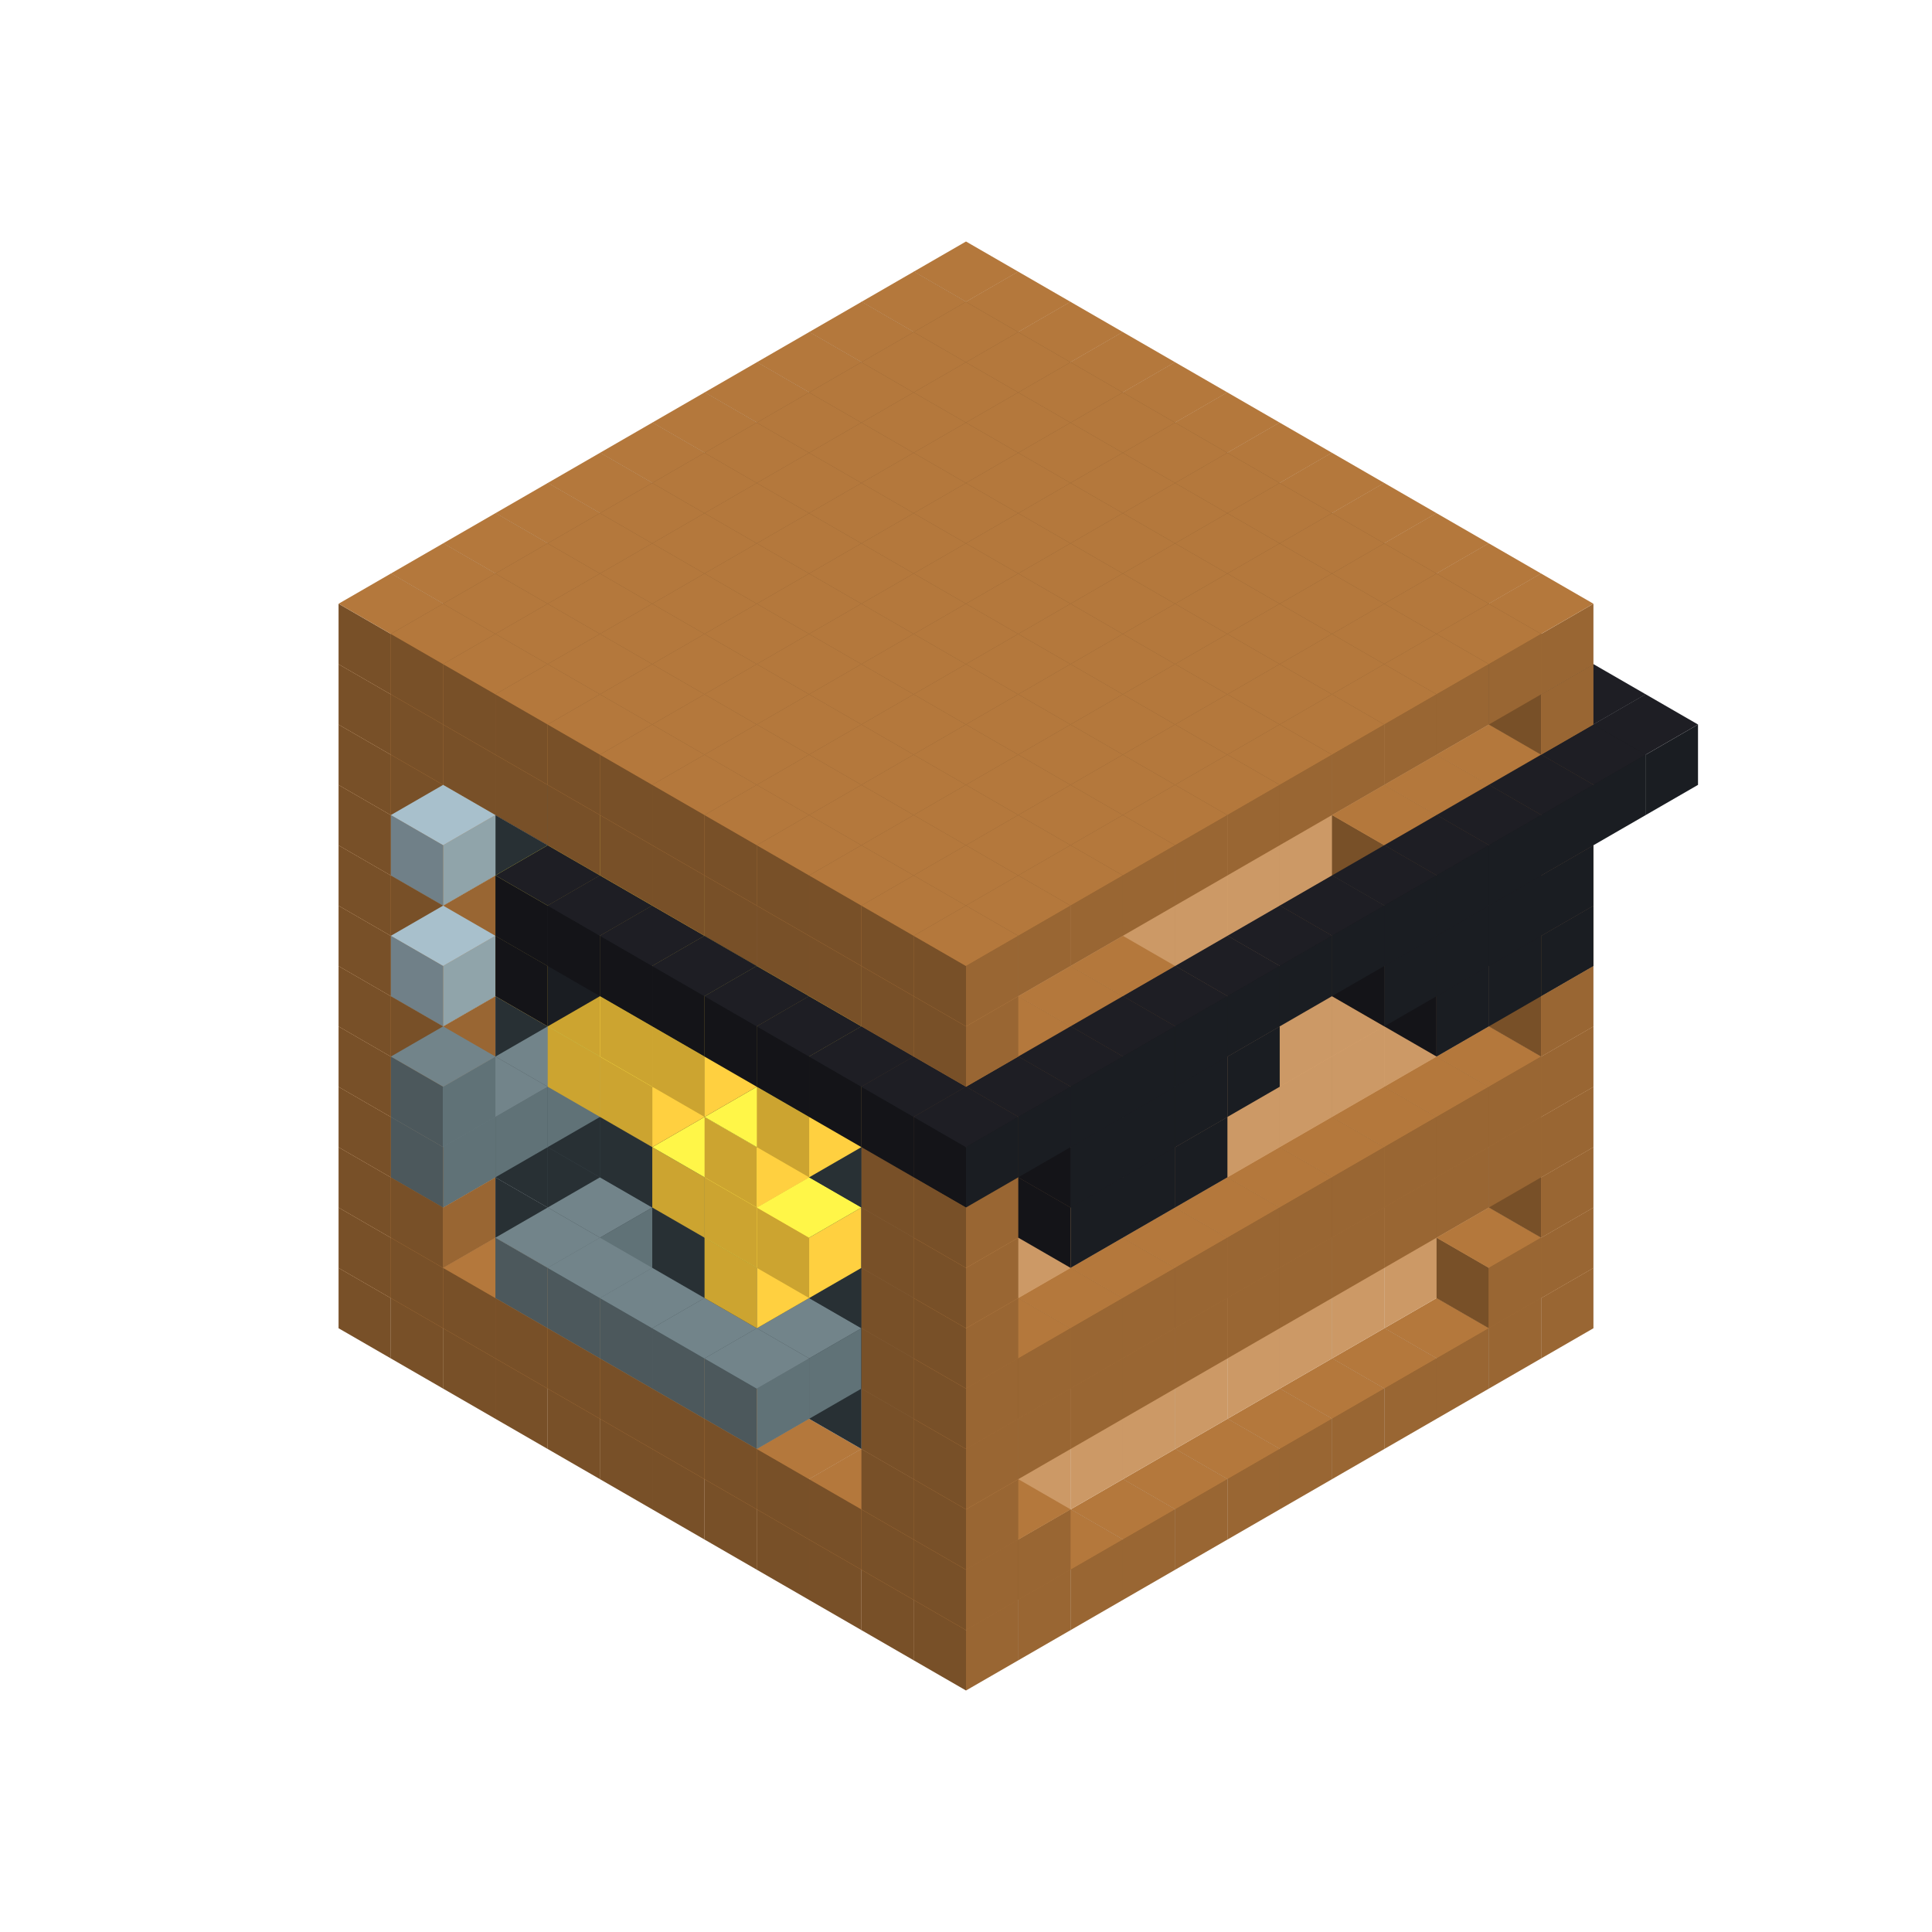 
<svg width='600' height='600' viewBox='4436371 5550000 3200000 3200000' xmlns='http://www.w3.org/2000/svg' xmlns:xlink='http://www.w3.org/1999/xlink'>
<use xlink:href='#v-0x0000005a-1' transform='translate(983738,3600000)'/>
<use xlink:href='#v-0x0000005a-1' transform='translate(1070341,3650000)'/>
<use xlink:href='#v-0x0000005a-1' transform='translate(1156944,3700000)'/>
<use xlink:href='#v-0x0000005a-1' transform='translate(1243547,3750000)'/>
<use xlink:href='#v-0x0000005a-1' transform='translate(1330150,3800000)'/>
<use xlink:href='#v-0x0000005a-1' transform='translate(1416753,3850000)'/>
<use xlink:href='#v-0x0000005a-1' transform='translate(1503356,3900000)'/>
<use xlink:href='#v-0x0000005a-1' transform='translate(1589959,3950000)'/>
<use xlink:href='#v-0x0000005a-1' transform='translate(1676562,4000000)'/>
<use xlink:href='#v-0x0000005a-1' transform='translate(1763165,4050000)'/>
<use xlink:href='#v-0x0000005a-1' transform='translate(1849768,4100000)'/>
<use xlink:href='#v-0x0000005a-1' transform='translate(2889004,3600000)'/>
<use xlink:href='#v-0x0000005a-1' transform='translate(2802401,3650000)'/>
<use xlink:href='#v-0x0000005a-1' transform='translate(2715798,3700000)'/>
<use xlink:href='#v-0x0000005a-1' transform='translate(2629195,3750000)'/>
<use xlink:href='#v-0x0000005a-1' transform='translate(2542592,3800000)'/>
<use xlink:href='#v-0x0000005a-1' transform='translate(2455989,3850000)'/>
<use xlink:href='#v-0x0000005a-1' transform='translate(2369386,3900000)'/>
<use xlink:href='#v-0x0000005a-1' transform='translate(2282783,3950000)'/>
<use xlink:href='#v-0x0000005a-1' transform='translate(2196180,4000000)'/>
<use xlink:href='#v-0x0000005a-1' transform='translate(2109577,4050000)'/>
<use xlink:href='#v-0x0000005a-1' transform='translate(2022974,4100000)'/>
<use xlink:href='#v-0x0000005a-1' transform='translate(1936371,4150000)'/>
<use xlink:href='#v-0x0000005a-1' transform='translate(983738,3500000)'/>
<use xlink:href='#v-0x0000005a-1' transform='translate(1070341,3550000)'/>
<use xlink:href='#v-0x0000005a-1' transform='translate(1156944,3600000)'/>
<use xlink:href='#v-0x0000005a-1' transform='translate(1243547,3650000)'/>
<use xlink:href='#v-0x0000005a-1' transform='translate(1330150,3700000)'/>
<use xlink:href='#v-0x0000005a-1' transform='translate(1416753,3750000)'/>
<use xlink:href='#v-0x0000005a-1' transform='translate(1503356,3800000)'/>
<use xlink:href='#v-0x0000005a-1' transform='translate(1589959,3850000)'/>
<use xlink:href='#v-0x0000005a-1' transform='translate(1676562,3900000)'/>
<use xlink:href='#v-0x0000005a-1' transform='translate(1763165,3950000)'/>
<use xlink:href='#v-0x0000005a-2' transform='translate(2715798,3500000)'/>
<use xlink:href='#v-0x0000005a-2' transform='translate(2629195,3550000)'/>
<use xlink:href='#v-0x0000005a-2' transform='translate(2542592,3600000)'/>
<use xlink:href='#v-0x0000005a-2' transform='translate(2455989,3650000)'/>
<use xlink:href='#v-0x0000005a-2' transform='translate(2369386,3700000)'/>
<use xlink:href='#v-0x0000005a-2' transform='translate(2282783,3750000)'/>
<use xlink:href='#v-0x0000005a-2' transform='translate(2196180,3800000)'/>
<use xlink:href='#v-0x0000005a-2' transform='translate(2109577,3850000)'/>
<use xlink:href='#v-0x0000005a-2' transform='translate(2022974,3900000)'/>
<use xlink:href='#v-0x0000005a-2' transform='translate(1936371,3950000)'/>
<use xlink:href='#v-0x0000005a-1' transform='translate(1849768,4000000)'/>
<use xlink:href='#v-0x0000005a-1' transform='translate(2889004,3500000)'/>
<use xlink:href='#v-0x0000005a-1' transform='translate(2802401,3550000)'/>
<use xlink:href='#v-0x0000005a-1' transform='translate(2022974,4000000)'/>
<use xlink:href='#v-0x0000005a-1' transform='translate(1936371,4050000)'/>
<use xlink:href='#v-0x0000005a-1' transform='translate(983738,3400000)'/>
<use xlink:href='#v-0x0000005a-1' transform='translate(1070341,3450000)'/>
<use xlink:href='#v-0x0000005a-5' transform='translate(1243547,3450000)'/>
<use xlink:href='#v-0x0000005a-5' transform='translate(1330150,3500000)'/>
<use xlink:href='#v-0x0000005a-5' transform='translate(1416753,3550000)'/>
<use xlink:href='#v-0x0000005a-5' transform='translate(1503356,3600000)'/>
<use xlink:href='#v-0x0000005a-5' transform='translate(1589959,3650000)'/>
<use xlink:href='#v-0x0000005a-5' transform='translate(1676562,3700000)'/>
<use xlink:href='#v-0x0000005a-5' transform='translate(1763165,3750000)'/>
<use xlink:href='#v-0x0000005a-5' transform='translate(1849768,3800000)'/>
<use xlink:href='#v-0x0000005a-2' transform='translate(2715798,3400000)'/>
<use xlink:href='#v-0x0000005a-2' transform='translate(2629195,3450000)'/>
<use xlink:href='#v-0x0000005a-2' transform='translate(2542592,3500000)'/>
<use xlink:href='#v-0x0000005a-2' transform='translate(2455989,3550000)'/>
<use xlink:href='#v-0x0000005a-2' transform='translate(2369386,3600000)'/>
<use xlink:href='#v-0x0000005a-2' transform='translate(2282783,3650000)'/>
<use xlink:href='#v-0x0000005a-2' transform='translate(2196180,3700000)'/>
<use xlink:href='#v-0x0000005a-2' transform='translate(2109577,3750000)'/>
<use xlink:href='#v-0x0000005a-2' transform='translate(2022974,3800000)'/>
<use xlink:href='#v-0x0000005a-2' transform='translate(1936371,3850000)'/>
<use xlink:href='#v-0x0000005a-1' transform='translate(1849768,3900000)'/>
<use xlink:href='#v-0x0000005a-1' transform='translate(2889004,3400000)'/>
<use xlink:href='#v-0x0000005a-1' transform='translate(1936371,3950000)'/>
<use xlink:href='#v-0x0000005a-1' transform='translate(983738,3300000)'/>
<use xlink:href='#v-0x0000005a-1' transform='translate(1070341,3350000)'/>
<use xlink:href='#v-0x0000005a-5' transform='translate(1243547,3350000)'/>
<use xlink:href='#v-0x0000005a-5' transform='translate(1330150,3400000)'/>
<use xlink:href='#v-0x0000005a-5' transform='translate(1416753,3450000)'/>
<use xlink:href='#v-0x0000005a-6' transform='translate(1330150,3500000)'/>
<use xlink:href='#v-0x0000005a-6' transform='translate(1243547,3550000)'/>
<use xlink:href='#v-0x0000005a-5' transform='translate(1503356,3500000)'/>
<use xlink:href='#v-0x0000005a-6' transform='translate(1330150,3600000)'/>
<use xlink:href='#v-0x0000005a-5' transform='translate(1589959,3550000)'/>
<use xlink:href='#v-0x0000005a-6' transform='translate(1416753,3650000)'/>
<use xlink:href='#v-0x0000005a-5' transform='translate(1676562,3600000)'/>
<use xlink:href='#v-0x0000005a-6' transform='translate(1503356,3700000)'/>
<use xlink:href='#v-0x0000005a-5' transform='translate(1763165,3650000)'/>
<use xlink:href='#v-0x0000005a-6' transform='translate(1676562,3700000)'/>
<use xlink:href='#v-0x0000005a-6' transform='translate(1589959,3750000)'/>
<use xlink:href='#v-0x0000005a-5' transform='translate(1849768,3700000)'/>
<use xlink:href='#v-0x0000005a-2' transform='translate(2715798,3300000)'/>
<use xlink:href='#v-0x0000005a-2' transform='translate(2629195,3350000)'/>
<use xlink:href='#v-0x0000005a-2' transform='translate(2542592,3400000)'/>
<use xlink:href='#v-0x0000005a-2' transform='translate(2455989,3450000)'/>
<use xlink:href='#v-0x0000005a-2' transform='translate(2369386,3500000)'/>
<use xlink:href='#v-0x0000005a-2' transform='translate(2282783,3550000)'/>
<use xlink:href='#v-0x0000005a-2' transform='translate(2196180,3600000)'/>
<use xlink:href='#v-0x0000005a-2' transform='translate(2109577,3650000)'/>
<use xlink:href='#v-0x0000005a-2' transform='translate(2022974,3700000)'/>
<use xlink:href='#v-0x0000005a-2' transform='translate(1936371,3750000)'/>
<use xlink:href='#v-0x0000005a-1' transform='translate(1849768,3800000)'/>
<use xlink:href='#v-0x0000005a-1' transform='translate(2889004,3300000)'/>
<use xlink:href='#v-0x0000005a-1' transform='translate(2802401,3350000)'/>
<use xlink:href='#v-0x0000005a-1' transform='translate(2715798,3400000)'/>
<use xlink:href='#v-0x0000005a-1' transform='translate(2629195,3450000)'/>
<use xlink:href='#v-0x0000005a-1' transform='translate(2542592,3500000)'/>
<use xlink:href='#v-0x0000005a-1' transform='translate(2455989,3550000)'/>
<use xlink:href='#v-0x0000005a-1' transform='translate(2369386,3600000)'/>
<use xlink:href='#v-0x0000005a-1' transform='translate(2282783,3650000)'/>
<use xlink:href='#v-0x0000005a-1' transform='translate(2196180,3700000)'/>
<use xlink:href='#v-0x0000005a-1' transform='translate(2109577,3750000)'/>
<use xlink:href='#v-0x0000005a-1' transform='translate(2022974,3800000)'/>
<use xlink:href='#v-0x0000005a-1' transform='translate(1936371,3850000)'/>
<use xlink:href='#v-0x0000005a-1' transform='translate(983738,3200000)'/>
<use xlink:href='#v-0x0000005a-1' transform='translate(1070341,3250000)'/>
<use xlink:href='#v-0x0000005a-5' transform='translate(1243547,3250000)'/>
<use xlink:href='#v-0x0000005a-5' transform='translate(1330150,3300000)'/>
<use xlink:href='#v-0x0000005a-5' transform='translate(1416753,3350000)'/>
<use xlink:href='#v-0x0000005a-5' transform='translate(1503356,3400000)'/>
<use xlink:href='#v-0x0000005a-5' transform='translate(1589959,3450000)'/>
<use xlink:href='#v-0x0000005a-5' transform='translate(1676562,3500000)'/>
<use xlink:href='#v-0x0000005a-4' transform='translate(1589959,3550000)'/>
<use xlink:href='#v-0x0000005a-5' transform='translate(1763165,3550000)'/>
<use xlink:href='#v-0x0000005a-5' transform='translate(1849768,3600000)'/>
<use xlink:href='#v-0x0000005a-2' transform='translate(2715798,3200000)'/>
<use xlink:href='#v-0x0000005a-2' transform='translate(2629195,3250000)'/>
<use xlink:href='#v-0x0000005a-2' transform='translate(2542592,3300000)'/>
<use xlink:href='#v-0x0000005a-2' transform='translate(2455989,3350000)'/>
<use xlink:href='#v-0x0000005a-2' transform='translate(2369386,3400000)'/>
<use xlink:href='#v-0x0000005a-2' transform='translate(2282783,3450000)'/>
<use xlink:href='#v-0x0000005a-2' transform='translate(2196180,3500000)'/>
<use xlink:href='#v-0x0000005a-2' transform='translate(2109577,3550000)'/>
<use xlink:href='#v-0x0000005a-2' transform='translate(2022974,3600000)'/>
<use xlink:href='#v-0x0000005a-2' transform='translate(1936371,3650000)'/>
<use xlink:href='#v-0x0000005a-1' transform='translate(1849768,3700000)'/>
<use xlink:href='#v-0x0000005a-1' transform='translate(2889004,3200000)'/>
<use xlink:href='#v-0x0000005a-1' transform='translate(2802401,3250000)'/>
<use xlink:href='#v-0x0000005a-1' transform='translate(2715798,3300000)'/>
<use xlink:href='#v-0x0000005a-1' transform='translate(2629195,3350000)'/>
<use xlink:href='#v-0x0000005a-1' transform='translate(2542592,3400000)'/>
<use xlink:href='#v-0x0000005a-1' transform='translate(2455989,3450000)'/>
<use xlink:href='#v-0x0000005a-1' transform='translate(2369386,3500000)'/>
<use xlink:href='#v-0x0000005a-1' transform='translate(2282783,3550000)'/>
<use xlink:href='#v-0x0000005a-1' transform='translate(2196180,3600000)'/>
<use xlink:href='#v-0x0000005a-1' transform='translate(2109577,3650000)'/>
<use xlink:href='#v-0x0000005a-1' transform='translate(2022974,3700000)'/>
<use xlink:href='#v-0x0000005a-1' transform='translate(1936371,3750000)'/>
<use xlink:href='#v-0x0000005a-1' transform='translate(983738,3100000)'/>
<use xlink:href='#v-0x0000005a-1' transform='translate(1070341,3150000)'/>
<use xlink:href='#v-0x0000005a-5' transform='translate(1243547,3150000)'/>
<use xlink:href='#v-0x0000005a-5' transform='translate(1330150,3200000)'/>
<use xlink:href='#v-0x0000005a-6' transform='translate(1243547,3250000)'/>
<use xlink:href='#v-0x0000005a-6' transform='translate(1156944,3300000)'/>
<use xlink:href='#v-0x0000005a-6' transform='translate(1070341,3350000)'/>
<use xlink:href='#v-0x0000005a-5' transform='translate(1416753,3250000)'/>
<use xlink:href='#v-0x0000005a-5' transform='translate(1503356,3300000)'/>
<use xlink:href='#v-0x0000005a-5' transform='translate(1589959,3350000)'/>
<use xlink:href='#v-0x0000005a-4' transform='translate(1503356,3400000)'/>
<use xlink:href='#v-0x0000005a-5' transform='translate(1676562,3400000)'/>
<use xlink:href='#v-0x0000005a-4' transform='translate(1589959,3450000)'/>
<use xlink:href='#v-0x0000005a-5' transform='translate(1763165,3450000)'/>
<use xlink:href='#v-0x0000005a-4' transform='translate(1676562,3500000)'/>
<use xlink:href='#v-0x0000005a-5' transform='translate(1849768,3500000)'/>
<use xlink:href='#v-0x0000005a-2' transform='translate(2715798,3100000)'/>
<use xlink:href='#v-0x0000005a-2' transform='translate(2629195,3150000)'/>
<use xlink:href='#v-0x0000005a-2' transform='translate(2542592,3200000)'/>
<use xlink:href='#v-0x0000005a-2' transform='translate(2455989,3250000)'/>
<use xlink:href='#v-0x0000005a-2' transform='translate(2369386,3300000)'/>
<use xlink:href='#v-0x0000005a-2' transform='translate(2282783,3350000)'/>
<use xlink:href='#v-0x0000005a-2' transform='translate(2196180,3400000)'/>
<use xlink:href='#v-0x0000005a-2' transform='translate(2109577,3450000)'/>
<use xlink:href='#v-0x0000005a-2' transform='translate(2022974,3500000)'/>
<use xlink:href='#v-0x0000005a-2' transform='translate(1936371,3550000)'/>
<use xlink:href='#v-0x0000005a-1' transform='translate(1849768,3600000)'/>
<use xlink:href='#v-0x0000005a-1' transform='translate(2889004,3100000)'/>
<use xlink:href='#v-0x0000005a-1' transform='translate(1936371,3650000)'/>
<use xlink:href='#v-0x0000005a-1' transform='translate(983738,3000000)'/>
<use xlink:href='#v-0x0000005a-1' transform='translate(1070341,3050000)'/>
<use xlink:href='#v-0x0000005a-5' transform='translate(1243547,3050000)'/>
<use xlink:href='#v-0x0000005a-5' transform='translate(1330150,3100000)'/>
<use xlink:href='#v-0x0000005a-6' transform='translate(1070341,3250000)'/>
<use xlink:href='#v-0x0000005a-5' transform='translate(1416753,3150000)'/>
<use xlink:href='#v-0x0000005a-4' transform='translate(1330150,3200000)'/>
<use xlink:href='#v-0x0000005a-5' transform='translate(1503356,3200000)'/>
<use xlink:href='#v-0x0000005a-4' transform='translate(1416753,3250000)'/>
<use xlink:href='#v-0x0000005a-5' transform='translate(1589959,3250000)'/>
<use xlink:href='#v-0x0000005a-5' transform='translate(1676562,3300000)'/>
<use xlink:href='#v-0x0000005a-4' transform='translate(1589959,3350000)'/>
<use xlink:href='#v-0x0000005a-5' transform='translate(1763165,3350000)'/>
<use xlink:href='#v-0x0000005a-5' transform='translate(1849768,3400000)'/>
<use xlink:href='#v-0x0000005a-2' transform='translate(2715798,3000000)'/>
<use xlink:href='#v-0x0000005a-2' transform='translate(2629195,3050000)'/>
<use xlink:href='#v-0x0000005a-2' transform='translate(2542592,3100000)'/>
<use xlink:href='#v-0x0000005a-2' transform='translate(2455989,3150000)'/>
<use xlink:href='#v-0x0000005a-2' transform='translate(2369386,3200000)'/>
<use xlink:href='#v-0x0000005a-2' transform='translate(2282783,3250000)'/>
<use xlink:href='#v-0x0000005a-2' transform='translate(2196180,3300000)'/>
<use xlink:href='#v-0x0000005a-2' transform='translate(2109577,3350000)'/>
<use xlink:href='#v-0x0000005a-2' transform='translate(2022974,3400000)'/>
<use xlink:href='#v-0x0000005a-2' transform='translate(1936371,3450000)'/>
<use xlink:href='#v-0x0000005a-1' transform='translate(1849768,3500000)'/>
<use xlink:href='#v-0x0000005a-1' transform='translate(2889004,3000000)'/>
<use xlink:href='#v-0x0000005a-1' transform='translate(1936371,3550000)'/>
<use xlink:href='#v-0x0000005a-1' transform='translate(983738,2900000)'/>
<use xlink:href='#v-0x0000005a-1' transform='translate(1070341,2950000)'/>
<use xlink:href='#v-0x0000005a-5' transform='translate(1243547,2950000)'/>
<use xlink:href='#v-0x0000005a-5' transform='translate(1330150,3000000)'/>
<use xlink:href='#v-0x0000005a-4' transform='translate(1243547,3050000)'/>
<use xlink:href='#v-0x0000005a-5' transform='translate(1416753,3050000)'/>
<use xlink:href='#v-0x0000005a-4' transform='translate(1330150,3100000)'/>
<use xlink:href='#v-0x0000005a-5' transform='translate(1503356,3100000)'/>
<use xlink:href='#v-0x0000005a-4' transform='translate(1416753,3150000)'/>
<use xlink:href='#v-0x0000005a-5' transform='translate(1589959,3150000)'/>
<use xlink:href='#v-0x0000005a-4' transform='translate(1503356,3200000)'/>
<use xlink:href='#v-0x0000005a-5' transform='translate(1676562,3200000)'/>
<use xlink:href='#v-0x0000005a-5' transform='translate(1763165,3250000)'/>
<use xlink:href='#v-0x0000005a-4' transform='translate(1676562,3300000)'/>
<use xlink:href='#v-0x0000005a-5' transform='translate(1849768,3300000)'/>
<use xlink:href='#v-0x0000005a-2' transform='translate(2715798,2900000)'/>
<use xlink:href='#v-0x0000005a-2' transform='translate(2629195,2950000)'/>
<use xlink:href='#v-0x0000005a-2' transform='translate(2542592,3000000)'/>
<use xlink:href='#v-0x0000005a-2' transform='translate(2455989,3050000)'/>
<use xlink:href='#v-0x0000005a-2' transform='translate(2369386,3100000)'/>
<use xlink:href='#v-0x0000005a-2' transform='translate(2282783,3150000)'/>
<use xlink:href='#v-0x0000005a-2' transform='translate(2196180,3200000)'/>
<use xlink:href='#v-0x0000005a-2' transform='translate(2109577,3250000)'/>
<use xlink:href='#v-0x0000005a-2' transform='translate(2022974,3300000)'/>
<use xlink:href='#v-0x0000005a-2' transform='translate(1936371,3350000)'/>
<use xlink:href='#v-0x0000005a-1' transform='translate(1849768,3400000)'/>
<use xlink:href='#v-0x0000005a-1' transform='translate(2889004,2900000)'/>
<use xlink:href='#v-0x0000005a-1' transform='translate(2802401,2950000)'/>
<use xlink:href='#v-0x0000005a-1' transform='translate(2715798,3000000)'/>
<use xlink:href='#v-0x0000005a-1' transform='translate(2629195,3050000)'/>
<use xlink:href='#v-0x0000005a-1' transform='translate(2196180,3300000)'/>
<use xlink:href='#v-0x0000005a-1' transform='translate(2109577,3350000)'/>
<use xlink:href='#v-0x0000005a-1' transform='translate(2022974,3400000)'/>
<use xlink:href='#v-0x0000005a-1' transform='translate(1936371,3450000)'/>
<use xlink:href='#v-0x0000005a-8' transform='translate(2889004,3000000)'/>
<use xlink:href='#v-0x0000005a-8' transform='translate(2802401,3050000)'/>
<use xlink:href='#v-0x0000005a-8' transform='translate(2715798,3100000)'/>
<use xlink:href='#v-0x0000005a-8' transform='translate(2282783,3350000)'/>
<use xlink:href='#v-0x0000005a-8' transform='translate(2196180,3400000)'/>
<use xlink:href='#v-0x0000005a-8' transform='translate(2109577,3450000)'/>
<use xlink:href='#v-0x0000005a-1' transform='translate(983738,2800000)'/>
<use xlink:href='#v-0x0000005a-1' transform='translate(1070341,2850000)'/>
<use xlink:href='#v-0x0000005a-5' transform='translate(1243547,2850000)'/>
<use xlink:href='#v-0x0000005a-5' transform='translate(1330150,2900000)'/>
<use xlink:href='#v-0x0000005a-4' transform='translate(1243547,2950000)'/>
<use xlink:href='#v-0x0000005a-7' transform='translate(1070341,3050000)'/>
<use xlink:href='#v-0x0000005a-8' transform='translate(2369386,2400000)'/>
<use xlink:href='#v-0x0000005a-5' transform='translate(1416753,2950000)'/>
<use xlink:href='#v-0x0000005a-4' transform='translate(1330150,3000000)'/>
<use xlink:href='#v-0x0000005a-8' transform='translate(1243547,3050000)'/>
<use xlink:href='#v-0x0000005a-5' transform='translate(1503356,3000000)'/>
<use xlink:href='#v-0x0000005a-4' transform='translate(1416753,3050000)'/>
<use xlink:href='#v-0x0000005a-5' transform='translate(1589959,3050000)'/>
<use xlink:href='#v-0x0000005a-4' transform='translate(1503356,3100000)'/>
<use xlink:href='#v-0x0000005a-5' transform='translate(1676562,3100000)'/>
<use xlink:href='#v-0x0000005a-4' transform='translate(1589959,3150000)'/>
<use xlink:href='#v-0x0000005a-5' transform='translate(1763165,3150000)'/>
<use xlink:href='#v-0x0000005a-4' transform='translate(1676562,3200000)'/>
<use xlink:href='#v-0x0000005a-5' transform='translate(1849768,3200000)'/>
<use xlink:href='#v-0x0000005a-4' transform='translate(1763165,3250000)'/>
<use xlink:href='#v-0x0000005a-2' transform='translate(2715798,2800000)'/>
<use xlink:href='#v-0x0000005a-2' transform='translate(2629195,2850000)'/>
<use xlink:href='#v-0x0000005a-2' transform='translate(2542592,2900000)'/>
<use xlink:href='#v-0x0000005a-2' transform='translate(2455989,2950000)'/>
<use xlink:href='#v-0x0000005a-2' transform='translate(2369386,3000000)'/>
<use xlink:href='#v-0x0000005a-2' transform='translate(2282783,3050000)'/>
<use xlink:href='#v-0x0000005a-2' transform='translate(2196180,3100000)'/>
<use xlink:href='#v-0x0000005a-2' transform='translate(2109577,3150000)'/>
<use xlink:href='#v-0x0000005a-2' transform='translate(2022974,3200000)'/>
<use xlink:href='#v-0x0000005a-2' transform='translate(1936371,3250000)'/>
<use xlink:href='#v-0x0000005a-1' transform='translate(1849768,3300000)'/>
<use xlink:href='#v-0x0000005a-1' transform='translate(2889004,2800000)'/>
<use xlink:href='#v-0x0000005a-1' transform='translate(2802401,2850000)'/>
<use xlink:href='#v-0x0000005a-3' transform='translate(2715798,2900000)'/>
<use xlink:href='#v-0x0000005a-3' transform='translate(2629195,2950000)'/>
<use xlink:href='#v-0x0000005a-1' transform='translate(2542592,3000000)'/>
<use xlink:href='#v-0x0000005a-1' transform='translate(2282783,3150000)'/>
<use xlink:href='#v-0x0000005a-3' transform='translate(2196180,3200000)'/>
<use xlink:href='#v-0x0000005a-3' transform='translate(2109577,3250000)'/>
<use xlink:href='#v-0x0000005a-1' transform='translate(2022974,3300000)'/>
<use xlink:href='#v-0x0000005a-1' transform='translate(1936371,3350000)'/>
<use xlink:href='#v-0x0000005a-8' transform='translate(2889004,2900000)'/>
<use xlink:href='#v-0x0000005a-8' transform='translate(2802401,2950000)'/>
<use xlink:href='#v-0x0000005a-8' transform='translate(2715798,3000000)'/>
<use xlink:href='#v-0x0000005a-8' transform='translate(2629195,3050000)'/>
<use xlink:href='#v-0x0000005a-8' transform='translate(2369386,3200000)'/>
<use xlink:href='#v-0x0000005a-8' transform='translate(2282783,3250000)'/>
<use xlink:href='#v-0x0000005a-8' transform='translate(2196180,3300000)'/>
<use xlink:href='#v-0x0000005a-8' transform='translate(2109577,3350000)'/>
<use xlink:href='#v-0x0000005a-1' transform='translate(983738,2700000)'/>
<use xlink:href='#v-0x0000005a-1' transform='translate(1070341,2750000)'/>
<use xlink:href='#v-0x0000005a-5' transform='translate(1243547,2750000)'/>
<use xlink:href='#v-0x0000005a-5' transform='translate(1330150,2800000)'/>
<use xlink:href='#v-0x0000005a-8' transform='translate(2369386,2300000)'/>
<use xlink:href='#v-0x0000005a-5' transform='translate(1416753,2850000)'/>
<use xlink:href='#v-0x0000005a-4' transform='translate(1330150,2900000)'/>
<use xlink:href='#v-0x0000005a-8' transform='translate(1243547,2950000)'/>
<use xlink:href='#v-0x0000005a-8' transform='translate(2455989,2350000)'/>
<use xlink:href='#v-0x0000005a-5' transform='translate(1503356,2900000)'/>
<use xlink:href='#v-0x0000005a-4' transform='translate(1416753,2950000)'/>
<use xlink:href='#v-0x0000005a-8' transform='translate(1330150,3000000)'/>
<use xlink:href='#v-0x0000005a-8' transform='translate(2542592,2400000)'/>
<use xlink:href='#v-0x0000005a-5' transform='translate(1589959,2950000)'/>
<use xlink:href='#v-0x0000005a-8' transform='translate(1416753,3050000)'/>
<use xlink:href='#v-0x0000005a-8' transform='translate(2629195,2450000)'/>
<use xlink:href='#v-0x0000005a-5' transform='translate(1676562,3000000)'/>
<use xlink:href='#v-0x0000005a-8' transform='translate(1503356,3100000)'/>
<use xlink:href='#v-0x0000005a-8' transform='translate(2715798,2500000)'/>
<use xlink:href='#v-0x0000005a-5' transform='translate(1763165,3050000)'/>
<use xlink:href='#v-0x0000005a-4' transform='translate(1676562,3100000)'/>
<use xlink:href='#v-0x0000005a-8' transform='translate(1589959,3150000)'/>
<use xlink:href='#v-0x0000005a-8' transform='translate(2802401,2550000)'/>
<use xlink:href='#v-0x0000005a-5' transform='translate(1849768,3100000)'/>
<use xlink:href='#v-0x0000005a-8' transform='translate(1676562,3200000)'/>
<use xlink:href='#v-0x0000005a-8' transform='translate(2889004,2600000)'/>
<use xlink:href='#v-0x0000005a-2' transform='translate(2715798,2700000)'/>
<use xlink:href='#v-0x0000005a-2' transform='translate(2629195,2750000)'/>
<use xlink:href='#v-0x0000005a-2' transform='translate(2542592,2800000)'/>
<use xlink:href='#v-0x0000005a-2' transform='translate(2455989,2850000)'/>
<use xlink:href='#v-0x0000005a-2' transform='translate(2369386,2900000)'/>
<use xlink:href='#v-0x0000005a-2' transform='translate(2282783,2950000)'/>
<use xlink:href='#v-0x0000005a-2' transform='translate(2196180,3000000)'/>
<use xlink:href='#v-0x0000005a-2' transform='translate(2109577,3050000)'/>
<use xlink:href='#v-0x0000005a-2' transform='translate(2022974,3100000)'/>
<use xlink:href='#v-0x0000005a-2' transform='translate(1936371,3150000)'/>
<use xlink:href='#v-0x0000005a-1' transform='translate(1849768,3200000)'/>
<use xlink:href='#v-0x0000005a-8' transform='translate(1763165,3250000)'/>
<use xlink:href='#v-0x0000005a-8' transform='translate(2975607,2650000)'/>
<use xlink:href='#v-0x0000005a-1' transform='translate(2889004,2700000)'/>
<use xlink:href='#v-0x0000005a-1' transform='translate(2802401,2750000)'/>
<use xlink:href='#v-0x0000005a-1' transform='translate(2715798,2800000)'/>
<use xlink:href='#v-0x0000005a-1' transform='translate(2629195,2850000)'/>
<use xlink:href='#v-0x0000005a-1' transform='translate(2196180,3100000)'/>
<use xlink:href='#v-0x0000005a-1' transform='translate(2109577,3150000)'/>
<use xlink:href='#v-0x0000005a-1' transform='translate(2022974,3200000)'/>
<use xlink:href='#v-0x0000005a-1' transform='translate(1936371,3250000)'/>
<use xlink:href='#v-0x0000005a-8' transform='translate(1849768,3300000)'/>
<use xlink:href='#v-0x0000005a-8' transform='translate(3062210,2700000)'/>
<use xlink:href='#v-0x0000005a-8' transform='translate(2975607,2750000)'/>
<use xlink:href='#v-0x0000005a-8' transform='translate(2889004,2800000)'/>
<use xlink:href='#v-0x0000005a-8' transform='translate(2802401,2850000)'/>
<use xlink:href='#v-0x0000005a-8' transform='translate(2715798,2900000)'/>
<use xlink:href='#v-0x0000005a-8' transform='translate(2629195,2950000)'/>
<use xlink:href='#v-0x0000005a-8' transform='translate(2542592,3000000)'/>
<use xlink:href='#v-0x0000005a-8' transform='translate(2455989,3050000)'/>
<use xlink:href='#v-0x0000005a-8' transform='translate(2369386,3100000)'/>
<use xlink:href='#v-0x0000005a-8' transform='translate(2282783,3150000)'/>
<use xlink:href='#v-0x0000005a-8' transform='translate(2196180,3200000)'/>
<use xlink:href='#v-0x0000005a-8' transform='translate(2109577,3250000)'/>
<use xlink:href='#v-0x0000005a-8' transform='translate(2022974,3300000)'/>
<use xlink:href='#v-0x0000005a-8' transform='translate(1936371,3350000)'/>
<use xlink:href='#v-0x0000005a-1' transform='translate(983738,2600000)'/>
<use xlink:href='#v-0x0000005a-1' transform='translate(1070341,2650000)'/>
<use xlink:href='#v-0x0000005a-1' transform='translate(1156944,2700000)'/>
<use xlink:href='#v-0x0000005a-1' transform='translate(1243547,2750000)'/>
<use xlink:href='#v-0x0000005a-7' transform='translate(1070341,2850000)'/>
<use xlink:href='#v-0x0000005a-1' transform='translate(1330150,2800000)'/>
<use xlink:href='#v-0x0000005a-1' transform='translate(1416753,2850000)'/>
<use xlink:href='#v-0x0000005a-1' transform='translate(1503356,2900000)'/>
<use xlink:href='#v-0x0000005a-1' transform='translate(1589959,2950000)'/>
<use xlink:href='#v-0x0000005a-1' transform='translate(1676562,3000000)'/>
<use xlink:href='#v-0x0000005a-1' transform='translate(1763165,3050000)'/>
<use xlink:href='#v-0x0000005a-2' transform='translate(2715798,2600000)'/>
<use xlink:href='#v-0x0000005a-2' transform='translate(2629195,2650000)'/>
<use xlink:href='#v-0x0000005a-2' transform='translate(2542592,2700000)'/>
<use xlink:href='#v-0x0000005a-2' transform='translate(2455989,2750000)'/>
<use xlink:href='#v-0x0000005a-2' transform='translate(2369386,2800000)'/>
<use xlink:href='#v-0x0000005a-2' transform='translate(2282783,2850000)'/>
<use xlink:href='#v-0x0000005a-2' transform='translate(2196180,2900000)'/>
<use xlink:href='#v-0x0000005a-2' transform='translate(2109577,2950000)'/>
<use xlink:href='#v-0x0000005a-2' transform='translate(2022974,3000000)'/>
<use xlink:href='#v-0x0000005a-2' transform='translate(1936371,3050000)'/>
<use xlink:href='#v-0x0000005a-1' transform='translate(1849768,3100000)'/>
<use xlink:href='#v-0x0000005a-1' transform='translate(2889004,2600000)'/>
<use xlink:href='#v-0x0000005a-1' transform='translate(1936371,3150000)'/>
<use xlink:href='#v-0x0000005a-1' transform='translate(1936371,1950000)'/>
<use xlink:href='#v-0x0000005a-1' transform='translate(1849768,2000000)'/>
<use xlink:href='#v-0x0000005a-1' transform='translate(1763165,2050000)'/>
<use xlink:href='#v-0x0000005a-1' transform='translate(1676562,2100000)'/>
<use xlink:href='#v-0x0000005a-1' transform='translate(1589959,2150000)'/>
<use xlink:href='#v-0x0000005a-1' transform='translate(1503356,2200000)'/>
<use xlink:href='#v-0x0000005a-1' transform='translate(1416753,2250000)'/>
<use xlink:href='#v-0x0000005a-1' transform='translate(1330150,2300000)'/>
<use xlink:href='#v-0x0000005a-1' transform='translate(1243547,2350000)'/>
<use xlink:href='#v-0x0000005a-1' transform='translate(1156944,2400000)'/>
<use xlink:href='#v-0x0000005a-1' transform='translate(1070341,2450000)'/>
<use xlink:href='#v-0x0000005a-1' transform='translate(983738,2500000)'/>
<use xlink:href='#v-0x0000005a-1' transform='translate(2022974,2000000)'/>
<use xlink:href='#v-0x0000005a-1' transform='translate(1936371,2050000)'/>
<use xlink:href='#v-0x0000005a-1' transform='translate(1849768,2100000)'/>
<use xlink:href='#v-0x0000005a-1' transform='translate(1763165,2150000)'/>
<use xlink:href='#v-0x0000005a-1' transform='translate(1676562,2200000)'/>
<use xlink:href='#v-0x0000005a-1' transform='translate(1589959,2250000)'/>
<use xlink:href='#v-0x0000005a-1' transform='translate(1503356,2300000)'/>
<use xlink:href='#v-0x0000005a-1' transform='translate(1416753,2350000)'/>
<use xlink:href='#v-0x0000005a-1' transform='translate(1330150,2400000)'/>
<use xlink:href='#v-0x0000005a-1' transform='translate(1243547,2450000)'/>
<use xlink:href='#v-0x0000005a-1' transform='translate(1156944,2500000)'/>
<use xlink:href='#v-0x0000005a-1' transform='translate(1070341,2550000)'/>
<use xlink:href='#v-0x0000005a-1' transform='translate(2109577,2050000)'/>
<use xlink:href='#v-0x0000005a-1' transform='translate(2022974,2100000)'/>
<use xlink:href='#v-0x0000005a-1' transform='translate(1936371,2150000)'/>
<use xlink:href='#v-0x0000005a-1' transform='translate(1849768,2200000)'/>
<use xlink:href='#v-0x0000005a-1' transform='translate(1763165,2250000)'/>
<use xlink:href='#v-0x0000005a-1' transform='translate(1676562,2300000)'/>
<use xlink:href='#v-0x0000005a-1' transform='translate(1589959,2350000)'/>
<use xlink:href='#v-0x0000005a-1' transform='translate(1503356,2400000)'/>
<use xlink:href='#v-0x0000005a-1' transform='translate(1416753,2450000)'/>
<use xlink:href='#v-0x0000005a-1' transform='translate(1330150,2500000)'/>
<use xlink:href='#v-0x0000005a-1' transform='translate(1243547,2550000)'/>
<use xlink:href='#v-0x0000005a-1' transform='translate(1156944,2600000)'/>
<use xlink:href='#v-0x0000005a-1' transform='translate(2196180,2100000)'/>
<use xlink:href='#v-0x0000005a-1' transform='translate(2109577,2150000)'/>
<use xlink:href='#v-0x0000005a-1' transform='translate(2022974,2200000)'/>
<use xlink:href='#v-0x0000005a-1' transform='translate(1936371,2250000)'/>
<use xlink:href='#v-0x0000005a-1' transform='translate(1849768,2300000)'/>
<use xlink:href='#v-0x0000005a-1' transform='translate(1763165,2350000)'/>
<use xlink:href='#v-0x0000005a-1' transform='translate(1676562,2400000)'/>
<use xlink:href='#v-0x0000005a-1' transform='translate(1589959,2450000)'/>
<use xlink:href='#v-0x0000005a-1' transform='translate(1503356,2500000)'/>
<use xlink:href='#v-0x0000005a-1' transform='translate(1416753,2550000)'/>
<use xlink:href='#v-0x0000005a-1' transform='translate(1330150,2600000)'/>
<use xlink:href='#v-0x0000005a-1' transform='translate(1243547,2650000)'/>
<use xlink:href='#v-0x0000005a-1' transform='translate(2282783,2150000)'/>
<use xlink:href='#v-0x0000005a-1' transform='translate(2196180,2200000)'/>
<use xlink:href='#v-0x0000005a-1' transform='translate(2109577,2250000)'/>
<use xlink:href='#v-0x0000005a-1' transform='translate(2022974,2300000)'/>
<use xlink:href='#v-0x0000005a-1' transform='translate(1936371,2350000)'/>
<use xlink:href='#v-0x0000005a-1' transform='translate(1849768,2400000)'/>
<use xlink:href='#v-0x0000005a-1' transform='translate(1763165,2450000)'/>
<use xlink:href='#v-0x0000005a-1' transform='translate(1676562,2500000)'/>
<use xlink:href='#v-0x0000005a-1' transform='translate(1589959,2550000)'/>
<use xlink:href='#v-0x0000005a-1' transform='translate(1503356,2600000)'/>
<use xlink:href='#v-0x0000005a-1' transform='translate(1416753,2650000)'/>
<use xlink:href='#v-0x0000005a-1' transform='translate(1330150,2700000)'/>
<use xlink:href='#v-0x0000005a-1' transform='translate(2369386,2200000)'/>
<use xlink:href='#v-0x0000005a-1' transform='translate(2282783,2250000)'/>
<use xlink:href='#v-0x0000005a-1' transform='translate(2196180,2300000)'/>
<use xlink:href='#v-0x0000005a-1' transform='translate(2109577,2350000)'/>
<use xlink:href='#v-0x0000005a-1' transform='translate(2022974,2400000)'/>
<use xlink:href='#v-0x0000005a-1' transform='translate(1936371,2450000)'/>
<use xlink:href='#v-0x0000005a-1' transform='translate(1849768,2500000)'/>
<use xlink:href='#v-0x0000005a-1' transform='translate(1763165,2550000)'/>
<use xlink:href='#v-0x0000005a-1' transform='translate(1676562,2600000)'/>
<use xlink:href='#v-0x0000005a-1' transform='translate(1589959,2650000)'/>
<use xlink:href='#v-0x0000005a-1' transform='translate(1503356,2700000)'/>
<use xlink:href='#v-0x0000005a-1' transform='translate(1416753,2750000)'/>
<use xlink:href='#v-0x0000005a-1' transform='translate(2455989,2250000)'/>
<use xlink:href='#v-0x0000005a-1' transform='translate(2369386,2300000)'/>
<use xlink:href='#v-0x0000005a-1' transform='translate(2282783,2350000)'/>
<use xlink:href='#v-0x0000005a-1' transform='translate(2196180,2400000)'/>
<use xlink:href='#v-0x0000005a-1' transform='translate(2109577,2450000)'/>
<use xlink:href='#v-0x0000005a-1' transform='translate(2022974,2500000)'/>
<use xlink:href='#v-0x0000005a-1' transform='translate(1936371,2550000)'/>
<use xlink:href='#v-0x0000005a-1' transform='translate(1849768,2600000)'/>
<use xlink:href='#v-0x0000005a-1' transform='translate(1763165,2650000)'/>
<use xlink:href='#v-0x0000005a-1' transform='translate(1676562,2700000)'/>
<use xlink:href='#v-0x0000005a-1' transform='translate(1589959,2750000)'/>
<use xlink:href='#v-0x0000005a-1' transform='translate(1503356,2800000)'/>
<use xlink:href='#v-0x0000005a-1' transform='translate(2542592,2300000)'/>
<use xlink:href='#v-0x0000005a-1' transform='translate(2455989,2350000)'/>
<use xlink:href='#v-0x0000005a-1' transform='translate(2369386,2400000)'/>
<use xlink:href='#v-0x0000005a-1' transform='translate(2282783,2450000)'/>
<use xlink:href='#v-0x0000005a-1' transform='translate(2196180,2500000)'/>
<use xlink:href='#v-0x0000005a-1' transform='translate(2109577,2550000)'/>
<use xlink:href='#v-0x0000005a-1' transform='translate(2022974,2600000)'/>
<use xlink:href='#v-0x0000005a-1' transform='translate(1936371,2650000)'/>
<use xlink:href='#v-0x0000005a-1' transform='translate(1849768,2700000)'/>
<use xlink:href='#v-0x0000005a-1' transform='translate(1763165,2750000)'/>
<use xlink:href='#v-0x0000005a-1' transform='translate(1676562,2800000)'/>
<use xlink:href='#v-0x0000005a-1' transform='translate(1589959,2850000)'/>
<use xlink:href='#v-0x0000005a-1' transform='translate(2629195,2350000)'/>
<use xlink:href='#v-0x0000005a-1' transform='translate(2542592,2400000)'/>
<use xlink:href='#v-0x0000005a-1' transform='translate(2455989,2450000)'/>
<use xlink:href='#v-0x0000005a-1' transform='translate(2369386,2500000)'/>
<use xlink:href='#v-0x0000005a-1' transform='translate(2282783,2550000)'/>
<use xlink:href='#v-0x0000005a-1' transform='translate(2196180,2600000)'/>
<use xlink:href='#v-0x0000005a-1' transform='translate(2109577,2650000)'/>
<use xlink:href='#v-0x0000005a-1' transform='translate(2022974,2700000)'/>
<use xlink:href='#v-0x0000005a-1' transform='translate(1936371,2750000)'/>
<use xlink:href='#v-0x0000005a-1' transform='translate(1849768,2800000)'/>
<use xlink:href='#v-0x0000005a-1' transform='translate(1763165,2850000)'/>
<use xlink:href='#v-0x0000005a-1' transform='translate(1676562,2900000)'/>
<use xlink:href='#v-0x0000005a-1' transform='translate(2715798,2400000)'/>
<use xlink:href='#v-0x0000005a-1' transform='translate(2629195,2450000)'/>
<use xlink:href='#v-0x0000005a-1' transform='translate(2542592,2500000)'/>
<use xlink:href='#v-0x0000005a-1' transform='translate(2455989,2550000)'/>
<use xlink:href='#v-0x0000005a-1' transform='translate(2369386,2600000)'/>
<use xlink:href='#v-0x0000005a-1' transform='translate(2282783,2650000)'/>
<use xlink:href='#v-0x0000005a-1' transform='translate(2196180,2700000)'/>
<use xlink:href='#v-0x0000005a-1' transform='translate(2109577,2750000)'/>
<use xlink:href='#v-0x0000005a-1' transform='translate(2022974,2800000)'/>
<use xlink:href='#v-0x0000005a-1' transform='translate(1936371,2850000)'/>
<use xlink:href='#v-0x0000005a-1' transform='translate(1849768,2900000)'/>
<use xlink:href='#v-0x0000005a-1' transform='translate(1763165,2950000)'/>
<use xlink:href='#v-0x0000005a-1' transform='translate(2802401,2450000)'/>
<use xlink:href='#v-0x0000005a-1' transform='translate(2715798,2500000)'/>
<use xlink:href='#v-0x0000005a-1' transform='translate(2629195,2550000)'/>
<use xlink:href='#v-0x0000005a-1' transform='translate(2542592,2600000)'/>
<use xlink:href='#v-0x0000005a-1' transform='translate(2455989,2650000)'/>
<use xlink:href='#v-0x0000005a-1' transform='translate(2369386,2700000)'/>
<use xlink:href='#v-0x0000005a-1' transform='translate(2282783,2750000)'/>
<use xlink:href='#v-0x0000005a-1' transform='translate(2196180,2800000)'/>
<use xlink:href='#v-0x0000005a-1' transform='translate(2109577,2850000)'/>
<use xlink:href='#v-0x0000005a-1' transform='translate(2022974,2900000)'/>
<use xlink:href='#v-0x0000005a-1' transform='translate(1936371,2950000)'/>
<use xlink:href='#v-0x0000005a-1' transform='translate(1849768,3000000)'/>
<use xlink:href='#v-0x0000005a-1' transform='translate(2889004,2500000)'/>
<use xlink:href='#v-0x0000005a-1' transform='translate(2802401,2550000)'/>
<use xlink:href='#v-0x0000005a-1' transform='translate(2715798,2600000)'/>
<use xlink:href='#v-0x0000005a-1' transform='translate(2629195,2650000)'/>
<use xlink:href='#v-0x0000005a-1' transform='translate(2542592,2700000)'/>
<use xlink:href='#v-0x0000005a-1' transform='translate(2455989,2750000)'/>
<use xlink:href='#v-0x0000005a-1' transform='translate(2369386,2800000)'/>
<use xlink:href='#v-0x0000005a-1' transform='translate(2282783,2850000)'/>
<use xlink:href='#v-0x0000005a-1' transform='translate(2196180,2900000)'/>
<use xlink:href='#v-0x0000005a-1' transform='translate(2109577,2950000)'/>
<use xlink:href='#v-0x0000005a-1' transform='translate(2022974,3000000)'/>
<use xlink:href='#v-0x0000005a-1' transform='translate(1936371,3050000)'/>
<defs>
<g id='v-0x0000005a-1'>
<polygon points='4100000,4100000 4100000,4200000 4013397,4150000 4013397,4050000' fill='#785028'/>
<polygon points='4100000,4100000 4100000,4200000 4186602,4150000 4186602,4050000' fill='#996633'/>
<polygon points='4100000,4100000 4013397,4050000 4100000,4000000 4186602,4050000' fill='#b4783c'/>
</g>
<g id='v-0x0000005a-2'>
<polygon points='4100000,4100000 4100000,4200000 4013397,4150000 4013397,4050000' fill='#a07850'/>
<polygon points='4100000,4100000 4100000,4200000 4186602,4150000 4186602,4050000' fill='#cc9966'/>
<polygon points='4100000,4100000 4013397,4050000 4100000,4000000 4186602,4050000' fill='#f0b478'/>
</g>
<g id='v-0x0000005a-3'>
<polygon points='4100000,4100000 4100000,4200000 4013397,4150000 4013397,4050000' fill='#4ca4cc'/>
<polygon points='4100000,4100000 4100000,4200000 4186602,4150000 4186602,4050000' fill='#60d0ff'/>
<polygon points='4100000,4100000 4013397,4050000 4100000,4000000 4186602,4050000' fill='#72f6ff'/>
</g>
<g id='v-0x0000005a-4'>
<polygon points='4100000,4100000 4100000,4200000 4013397,4150000 4013397,4050000' fill='#cca430'/>
<polygon points='4100000,4100000 4100000,4200000 4186602,4150000 4186602,4050000' fill='#ffd040'/>
<polygon points='4100000,4100000 4013397,4050000 4100000,4000000 4186602,4050000' fill='#fff648'/>
</g>
<g id='v-0x0000005a-5'>
<polygon points='4100000,4100000 4100000,4200000 4013397,4150000 4013397,4050000' fill='#283034'/>
<polygon points='4100000,4100000 4100000,4200000 4186602,4150000 4186602,4050000' fill='#334044'/>
<polygon points='4100000,4100000 4013397,4050000 4100000,4000000 4186602,4050000' fill='#3c484e'/>
</g>
<g id='v-0x0000005a-6'>
<polygon points='4100000,4100000 4100000,4200000 4013397,4150000 4013397,4050000' fill='#4c585c'/>
<polygon points='4100000,4100000 4100000,4200000 4186602,4150000 4186602,4050000' fill='#607277'/>
<polygon points='4100000,4100000 4013397,4050000 4100000,4000000 4186602,4050000' fill='#72848a'/>
</g>
<g id='v-0x0000005a-7'>
<polygon points='4100000,4100000 4100000,4200000 4013397,4150000 4013397,4050000' fill='#708088'/>
<polygon points='4100000,4100000 4100000,4200000 4186602,4150000 4186602,4050000' fill='#90a4aa'/>
<polygon points='4100000,4100000 4013397,4050000 4100000,4000000 4186602,4050000' fill='#a8c0cc'/>
</g>
<g id='v-0x0000005a-8'>
<polygon points='4100000,4100000 4100000,4200000 4013397,4150000 4013397,4050000' fill='#141418'/>
<polygon points='4100000,4100000 4100000,4200000 4186602,4150000 4186602,4050000' fill='#1a1d22'/>
<polygon points='4100000,4100000 4013397,4050000 4100000,4000000 4186602,4050000' fill='#1e1e24'/>
</g>
</defs>
</svg>
